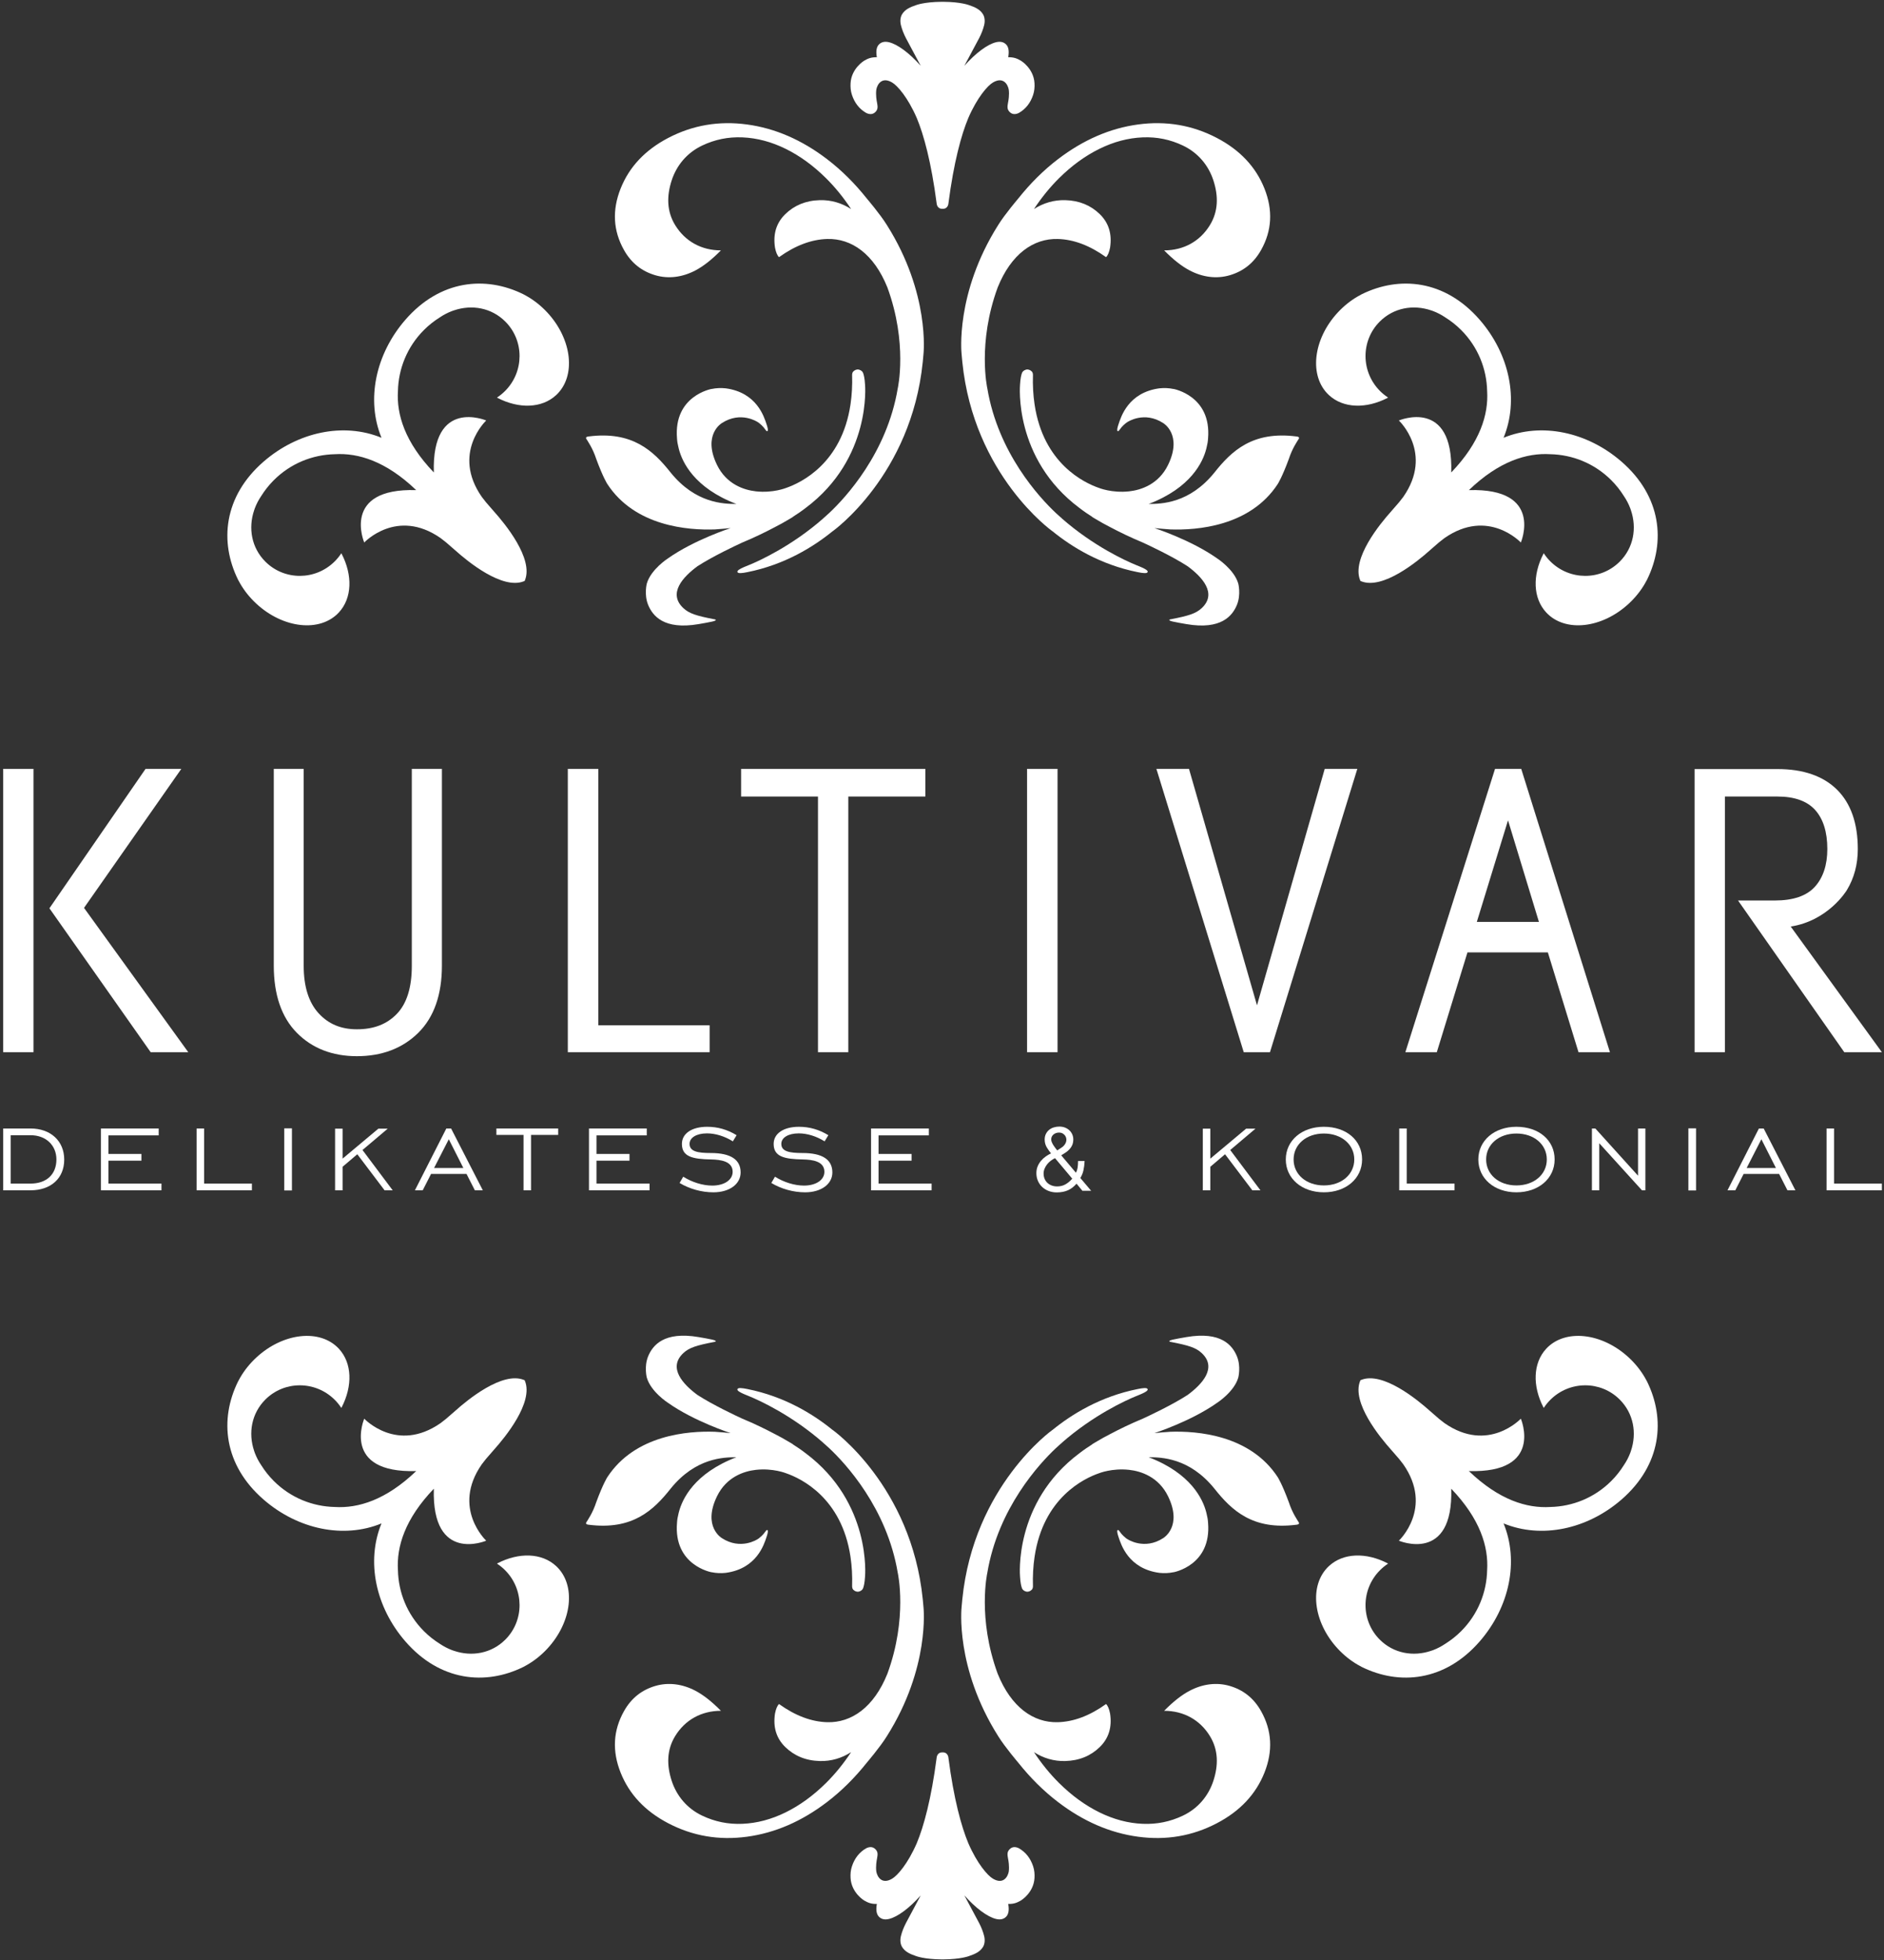 <?xml version="1.0" encoding="UTF-8"?>
<svg width="499px" height="519px" viewBox="0 0 499 519" version="1.1" xmlns="http://www.w3.org/2000/svg" xmlns:xlink="http://www.w3.org/1999/xlink">
    <rect x="0" y="0" width="499" height="519" fill="#333333" stroke="none"/>
    <!-- Generator: Sketch 51.1 (57501) - http://www.bohemiancoding.com/sketch -->
    <title>original logo with ornaments and no frame RGB black</title>
    <desc>Created with Sketch.</desc>
    <defs></defs>
    <g id="Page-1" stroke="none" stroke-width="1" fill="none" fill-rule="evenodd">
        <g id="original-logo-with-ornaments-and-no-frame-RGB-black" fill="#fff" fill-rule="nonzero">
            <polygon id="Shape" points="0.846 203.58 8.87 203.58 8.87 278.6 0.846 278.6"></polygon>
            <polygon id="Shape" points="48.024 203.58 38.55 203.58 13.089 240.492 39.909 278.599 49.866 278.599 22.254 240.385"></polygon>
            <path d="M109.073,255.757 C109.073,261.453 107.742,265.721 105.116,268.443 C102.464,271.194 99.002,272.531 94.53,272.531 C90.306,272.531 86.98,271.136 84.365,268.264 C81.76,265.406 80.439,261.198 80.439,255.757 L80.439,203.58 L72.514,203.58 L72.514,255.683 C72.514,263.378 74.569,269.36 78.621,273.463 C82.676,277.57 88.027,279.653 94.529,279.653 C101.158,279.653 106.625,277.573 110.779,273.471 C114.939,269.364 117.046,263.379 117.046,255.683 L117.046,203.58 L109.072,203.58 L109.072,255.757 L109.073,255.757 Z" id="Shape"></path>
            <polygon id="Shape" points="158.468 203.58 150.394 203.58 150.394 278.599 187.953 278.599 187.953 271.478 158.468 271.478"></polygon>
            <polygon id="Shape" points="196.294 210.902 216.653 210.902 216.653 278.599 224.68 278.599 224.68 210.902 245.088 210.902 245.088 203.58 196.294 203.58"></polygon>
            <polygon id="Shape" points="272.029 203.58 280.103 203.58 280.103 278.6 272.029 278.6"></polygon>
            <polygon id="Shape" points="333.356 264.69 332.935 266.203 314.92 203.58 306.287 203.58 329.42 278.599 336.367 278.599 359.502 203.58 350.868 203.58"></polygon>
            <path d="M418.086,278.599 L426.41,278.599 L402.915,203.579 L395.977,203.579 L372.227,278.599 L380.556,278.599 L388.674,252.173 L409.969,252.173 L418.086,278.599 Z M399.417,217.203 L407.604,244.1 L391.154,244.1 L399.417,217.203 Z" id="Shape"></path>
            <path d="M474.295,245.328 C484.158,243.784 488.953,236.025 489.162,235.68 C491.088,232.512 492.063,228.857 492.063,224.816 C492.063,217.99 490.208,212.697 486.551,209.079 C482.897,205.463 477.6,203.63 470.802,203.63 L448.836,203.63 L448.836,278.599 L456.86,278.599 L456.86,210.902 L470.802,210.902 C475.263,210.902 478.608,212.091 480.74,214.434 C482.896,216.808 483.989,220.293 483.989,224.792 C483.989,229.027 482.871,232.402 480.666,234.822 C478.486,237.217 474.93,238.43 470.1,238.43 L460.339,238.43 L488.477,278.598 L498.438,278.598 L474.295,245.328 Z" id="Shape"></path>
            <path d="M8.072,298.796 L0.846,298.796 L0.846,315.164 L8.072,315.164 C13.501,315.164 17.009,311.975 17.009,307.041 C17.009,302.109 13.418,298.796 8.072,298.796 Z M8.111,313.381 L2.833,313.381 L2.833,300.578 L8.111,300.578 C12.133,300.578 14.942,303.22 14.942,307 C14.942,310.937 12.324,313.381 8.111,313.381 Z" id="Shape"></path>
            <polygon id="Shape" points="28.713 307.319 37.455 307.319 37.455 305.536 28.713 305.536 28.713 300.62 42.031 300.62 42.031 298.796 26.724 298.796 26.724 315.164 42.767 315.164 42.767 313.381 28.713 313.381"></polygon>
            <polygon id="Shape" points="54.058 298.796 52.069 298.796 52.069 315.164 66.722 315.164 66.722 313.381 54.058 313.381"></polygon>
            <polygon id="Shape" points="75.293 298.756 77.321 298.756 77.321 315.205 75.293 315.205"></polygon>
            <polygon id="Shape" points="102.702 298.837 100.221 298.837 90.738 306.777 90.738 298.837 88.75 298.837 88.75 315.164 90.738 315.164 90.738 308.93 94.636 305.618 101.861 315.164 104.007 315.164 96.008 304.496"></polygon>
            <path d="M118.215,298.796 L109.893,315.164 L111.962,315.164 L114.167,310.833 L123.566,310.833 L125.771,315.164 L127.881,315.164 L119.478,298.796 L118.215,298.796 Z M114.97,309.255 L118.87,301.647 L122.723,309.255 L114.97,309.255 Z" id="Shape"></path>
            <polygon id="Shape" points="138.664 315.164 140.648 315.164 140.648 300.496 147.84 300.496 147.84 298.796 131.472 298.796 131.472 300.496 138.664 300.496"></polygon>
            <polygon id="Shape" points="157.986 307.319 166.73 307.319 166.73 305.536 157.986 305.536 157.986 300.62 171.306 300.62 171.306 298.796 156 298.796 156 315.164 172.04 315.164 172.04 313.381 157.986 313.381"></polygon>
            <path d="M188.285,305.292 C184.8,305.292 182.639,304.887 182.639,302.874 C182.639,301.208 184.497,300.089 187.264,300.089 C189.497,300.089 191.971,300.856 194.104,302.203 L195.099,300.573 C192.64,299.076 190.089,298.347 187.305,298.347 C183.24,298.347 180.611,300.124 180.611,302.875 C180.611,306.236 183.353,306.916 188.413,306.994 C190.835,307.049 194.053,307.449 194.053,310.27 C194.053,312.415 191.832,313.914 188.651,313.914 C186.148,313.914 183.3,313.037 180.962,311.559 L179.995,313.221 C182.608,314.798 185.848,315.698 188.939,315.698 C193.193,315.698 196.163,313.533 196.163,310.433 C196.162,307.021 193.51,305.292 188.285,305.292 Z" id="Shape"></path>
            <path d="M212.586,305.292 C209.101,305.292 206.941,304.887 206.941,302.874 C206.941,301.208 208.799,300.089 211.564,300.089 C213.797,300.089 216.271,300.856 218.404,302.203 L219.399,300.573 C216.942,299.076 214.389,298.347 211.606,298.347 C207.539,298.347 204.912,300.124 204.912,302.875 C204.912,306.236 207.653,306.916 212.714,306.994 C215.136,307.049 218.352,307.449 218.352,310.27 C218.352,312.415 216.131,313.914 212.951,313.914 C210.448,313.914 207.599,313.037 205.262,311.559 L204.295,313.221 C206.908,314.798 210.148,315.698 213.239,315.698 C217.491,315.698 220.462,313.533 220.462,310.433 C220.464,307.021 217.813,305.292 212.586,305.292 Z" id="Shape"></path>
            <polygon id="Shape" points="232.694 307.319 241.439 307.319 241.439 305.536 232.694 305.536 232.694 300.62 246.015 300.62 246.015 298.796 230.708 298.796 230.708 315.164 246.751 315.164 246.751 313.381 232.694 313.381"></polygon>
            <polygon id="Shape" points="332.534 298.837 330.054 298.837 320.57 306.777 320.57 298.837 318.581 298.837 318.581 315.164 320.57 315.164 320.57 308.93 324.469 305.618 331.692 315.164 333.84 315.164 325.84 304.496"></polygon>
            <path d="M360.766,307 C360.766,301.904 356.601,298.345 350.64,298.345 C344.798,298.345 340.559,301.985 340.559,307 C340.559,312.039 344.798,315.695 350.64,315.695 C356.507,315.696 360.766,312.039 360.766,307 Z M350.64,313.872 C345.996,313.872 342.625,310.982 342.625,307 C342.625,303.018 345.995,300.128 350.64,300.128 C355.308,300.128 358.697,303.018 358.697,307 C358.697,310.982 355.308,313.872 350.64,313.872 Z" id="Shape"></path>
            <polygon id="Shape" points="372.587 298.796 370.601 298.796 370.601 315.164 385.254 315.164 385.254 313.381 372.587 313.381"></polygon>
            <path d="M401.636,298.346 C395.794,298.346 391.553,301.986 391.553,307.001 C391.553,312.04 395.794,315.696 401.636,315.696 C407.503,315.696 411.761,312.039 411.761,307.001 C411.76,301.904 407.597,298.346 401.636,298.346 Z M401.636,313.872 C396.992,313.872 393.62,310.982 393.62,307 C393.62,303.018 396.992,300.128 401.636,300.128 C406.304,300.128 409.691,303.018 409.691,307 C409.691,310.982 406.303,313.872 401.636,313.872 Z" id="Shape"></path>
            <polygon id="Shape" points="421.639 298.796 421.639 315.164 423.584 315.164 423.584 302.702 434.893 315.164 435.8 315.164 435.8 298.796 433.854 298.796 433.854 311.3 422.544 298.796"></polygon>
            <polygon id="Shape" points="447.188 298.756 449.218 298.756 449.218 315.205 447.188 315.205"></polygon>
            <path d="M465.867,298.796 L457.547,315.164 L459.616,315.164 L461.821,310.833 L471.221,310.833 L473.426,315.164 L475.535,315.164 L467.134,298.796 L465.867,298.796 Z M462.624,309.255 L466.524,301.647 L470.377,309.255 L462.624,309.255 Z" id="Shape"></path>
            <polygon id="Shape" points="485.77 298.796 483.785 298.796 483.785 315.164 498.438 315.164 498.438 313.381 485.77 313.381"></polygon>
            <path d="M435.642,154.568 L436.235,153.494 C441.166,143.525 440.095,131.453 429.476,122.23 C420.351,114.305 408.235,111.801 398.239,115.912 C402.349,105.916 399.846,93.799 391.921,84.675 C382.698,74.055 370.626,72.985 360.657,77.916 L359.583,78.509 C357.73,79.586 355.95,80.995 354.349,82.716 C347.711,89.85 346.648,99.65 351.973,104.605 C355.801,108.166 361.887,108.255 367.472,105.374 L367.656,105.271 L367.499,105.162 C366.8,104.693 366.137,104.15 365.519,103.532 C360.422,98.435 360.388,90.204 365.443,85.148 C369.108,81.483 374.305,80.564 379.077,82.189 L379.6,82.37 C380.698,82.79 381.769,83.343 382.789,84.033 L382.796,84.039 C384.287,84.97 385.699,86.077 386.995,87.373 C391.473,91.851 393.765,97.682 393.887,103.549 C394.267,109.735 392.055,117.086 384.379,125.098 C384.974,105.169 370.506,111.337 370.506,111.337 C370.506,111.337 379.742,119.986 371.678,131.564 C371.422,131.906 370.971,132.498 370.556,132.998 L368.439,135.435 C365.522,138.683 357.93,147.914 360.249,153.636 C360.274,153.698 360.3,153.76 360.328,153.822 C360.389,153.85 360.452,153.876 360.514,153.901 C366.236,156.22 375.467,148.628 378.715,145.711 L381.152,143.594 C381.652,143.179 382.244,142.728 382.586,142.472 C394.165,134.408 402.813,143.644 402.813,143.644 C402.813,143.644 408.981,129.176 389.052,129.771 C397.063,122.095 404.415,119.883 410.601,120.263 C416.469,120.385 422.3,122.677 426.777,127.155 C428.073,128.451 429.18,129.863 430.111,131.354 L430.117,131.361 C430.808,132.381 431.361,133.452 431.78,134.55 L431.961,135.073 C433.586,139.845 432.667,145.042 429.002,148.707 C423.946,153.763 415.716,153.729 410.618,148.631 C410,148.013 409.457,147.349 408.988,146.651 L408.879,146.494 L408.776,146.678 C405.895,152.263 405.984,158.35 409.545,162.177 C414.5,167.502 424.3,166.438 431.434,159.801 C433.156,158.201 434.564,156.422 435.642,154.568 Z" id="Shape"></path>
            <path d="M63.643,154.568 L63.05,153.494 C58.119,143.525 59.19,131.453 69.809,122.23 C78.934,114.305 91.05,111.801 101.046,115.912 C96.936,105.916 99.439,93.799 107.364,84.675 C116.587,74.055 128.659,72.985 138.628,77.916 L139.702,78.509 C141.555,79.586 143.334,80.995 144.936,82.716 C151.574,89.85 152.637,99.65 147.312,104.605 C143.484,108.166 137.398,108.255 131.813,105.374 L131.629,105.271 L131.786,105.162 C132.485,104.693 133.148,104.15 133.766,103.532 C138.863,98.435 138.897,90.204 133.842,85.148 C130.177,81.483 124.98,80.564 120.208,82.189 L119.685,82.37 C118.587,82.79 117.516,83.343 116.496,84.033 L116.489,84.039 C114.998,84.97 113.586,86.077 112.29,87.373 C107.812,91.851 105.52,97.682 105.398,103.549 C105.018,109.735 107.23,117.086 114.906,125.098 C114.311,105.169 128.779,111.337 128.779,111.337 C128.779,111.337 119.543,119.986 127.607,131.564 C127.863,131.906 128.314,132.498 128.729,132.998 L130.846,135.435 C133.763,138.683 141.355,147.914 139.036,153.636 C139.011,153.698 138.985,153.76 138.957,153.822 C138.895,153.85 138.833,153.876 138.771,153.901 C133.049,156.22 123.818,148.628 120.57,145.711 L118.133,143.594 C117.633,143.179 117.041,142.728 116.699,142.472 C105.12,134.408 96.472,143.644 96.472,143.644 C96.472,143.644 90.304,129.176 110.233,129.771 C102.222,122.095 94.87,119.883 88.684,120.263 C82.816,120.385 76.985,122.677 72.508,127.155 C71.212,128.451 70.105,129.863 69.174,131.354 L69.168,131.361 C68.477,132.381 67.924,133.452 67.505,134.55 L67.324,135.073 C65.699,139.845 66.618,145.042 70.283,148.707 C75.339,153.763 83.569,153.729 88.667,148.631 C89.285,148.013 89.828,147.349 90.297,146.651 L90.406,146.494 L90.509,146.678 C93.39,152.263 93.301,158.35 89.74,162.177 C84.785,167.502 74.985,166.438 67.851,159.801 C66.129,158.201 64.72,156.422 63.643,154.568 Z" id="Shape"></path>
            <path d="M303.709,151.688 C304.957,151.07 301.62,149.927 300.908,149.609 C298.265,148.539 289.577,144.598 281.167,137.203 L281.243,137.24 C281.243,137.24 280.648,136.76 279.665,135.838 C279.651,135.825 279.636,135.811 279.622,135.798 C275.432,131.857 264.365,120.034 261.494,102.777 C261.494,102.777 258.829,90.875 264.248,76.107 C267.819,67.234 273.734,63.108 280.153,63.276 C284.355,63.386 288.62,64.986 292.951,68.088 C293.409,67.67 293.766,66.83 294.019,65.557 C294.567,61.943 293.653,58.99 291.281,56.691 C288.918,54.389 285.896,53.094 282.14,52.996 C279.113,52.917 276.326,53.768 273.858,55.349 C275.871,52.304 278.083,49.577 280.503,47.181 C283.872,43.845 287.443,41.251 291.213,39.398 C294.982,37.546 298.783,36.538 302.616,36.374 C306.452,36.209 309.951,36.947 313.283,38.525 C317.318,40.436 320.096,43.782 321.398,47.816 C322.7,51.85 322.733,55.903 320.447,59.625 C317.84,63.869 313.535,66.291 308.339,66.296 C310.75,68.743 313.013,70.518 315.124,71.62 C318.596,73.433 322.278,73.884 325.707,72.88 C329.272,71.836 332.061,69.68 334.015,66.199 C336.89,61.077 337.185,55.649 334.902,49.915 C332.617,44.18 328.412,39.713 322.283,36.514 C315.814,33.137 308.864,31.95 301.434,32.956 C294.003,33.959 286.936,37.019 280.232,42.137 C276.386,45.074 272.884,48.56 269.704,52.557 C269.704,52.557 266.195,56.664 264.406,59.544 C252.901,77.732 254.685,93.704 254.685,93.704 C254.737,94.401 254.804,95.104 254.878,95.81 C257.912,125.88 278.746,140.661 278.746,140.661 L278.734,140.637 C283.828,144.788 291.45,149.52 301.333,151.489 C301.333,151.49 303.11,151.891 303.709,151.688 Z" id="Shape"></path>
            <path d="M343.363,115.564 C331.806,114.08 326.21,119.36 321.631,125.153 C315.032,133.286 307.648,133.428 304.243,133.438 C315.416,129.169 318.581,122.355 319.473,118.917 C319.498,118.835 319.512,118.751 319.535,118.669 C319.554,118.589 319.571,118.514 319.588,118.439 C319.792,117.669 319.925,116.885 319.968,116.095 C320.911,104.763 310.81,102.979 310.81,102.979 L310.821,102.995 C309.606,102.738 308.346,102.688 307.088,102.82 C298.817,103.917 296.902,110.413 296.278,112.258 C295.995,113.075 295.758,113.97 296.013,114.136 C296.013,114.136 296.24,114.256 296.43,113.935 L297.047,113.128 C297.351,112.781 297.763,112.364 298.267,111.976 C298.384,111.895 298.503,111.815 298.63,111.737 C298.63,111.737 303.073,108.745 308.108,112.033 C308.108,112.033 313.273,115.062 309.386,123.078 C306.883,128.241 302.217,129.744 299.091,130.094 C294.523,130.604 291.049,129.183 291.049,129.183 C287.095,127.815 276.351,122.696 274.024,107.107 C274.024,107.062 274.018,107.019 274.018,106.973 L274.005,106.973 C273.664,104.633 273.501,102.072 273.591,99.24 C273.591,99.24 273.606,98.686 273.281,98.361 C272.962,98.042 272.487,97.755 271.867,97.848 C271.867,97.848 270.958,98.016 270.678,98.766 C270.487,99.279 270.26,100.193 270.169,101.839 C270.169,101.839 268.353,121.377 285.899,134.495 C287.059,135.392 288.24,136.189 289.419,136.935 L289.158,136.811 C289.158,136.811 289.511,137.028 290.127,137.39 C291.468,138.208 292.792,138.93 294.078,139.586 C296.431,140.831 299.449,142.316 302.729,143.67 C304.101,144.3 310.381,147.226 314.55,149.924 C318.352,152.726 322.48,157.114 318.282,161.022 C316.719,162.477 314.758,163.058 310.184,163.95 C310.184,163.95 309.355,164.037 309.868,164.333 C310.17,164.474 310.86,164.659 312.248,164.897 L314.264,165.253 C323.445,166.824 326.427,163.058 327.628,160.13 C328.729,157.392 327.968,154.51 327.968,154.51 C326.877,150.752 322.402,147.872 322.402,147.872 C315.426,142.934 305.769,139.827 305.769,139.827 C307.201,139.965 308.6,140.085 309.972,140.179 C317.004,140.426 331.115,139.383 338.438,128.135 C338.438,128.135 339.548,126.438 341.362,121.525 C342.284,118.681 343.621,116.811 344.012,116.159 C344.314,115.608 343.363,115.564 343.363,115.564 Z" id="Shape"></path>
            <path d="M195.575,151.688 C194.327,151.07 197.664,149.927 198.376,149.609 C201.019,148.539 209.707,144.598 218.117,137.203 L218.041,137.24 C218.041,137.24 218.636,136.76 219.619,135.838 C219.633,135.825 219.648,135.811 219.662,135.798 C223.852,131.857 234.919,120.034 237.79,102.777 C237.79,102.777 240.455,90.875 235.036,76.107 C231.465,67.234 225.55,63.108 219.131,63.276 C214.929,63.386 210.664,64.986 206.333,68.088 C205.875,67.67 205.518,66.83 205.265,65.557 C204.717,61.943 205.631,58.99 208.003,56.691 C210.366,54.389 213.388,53.094 217.144,52.996 C220.171,52.917 222.958,53.768 225.426,55.349 C223.413,52.304 221.201,49.577 218.781,47.181 C215.412,43.845 211.841,41.251 208.071,39.398 C204.302,37.546 200.501,36.538 196.668,36.374 C192.832,36.209 189.334,36.947 186.001,38.525 C181.966,40.436 179.188,43.782 177.886,47.816 C176.584,51.85 176.551,55.903 178.837,59.625 C181.444,63.869 185.749,66.291 190.945,66.296 C188.534,68.743 186.271,70.518 184.16,71.62 C180.688,73.433 177.006,73.884 173.577,72.88 C170.012,71.836 167.223,69.68 165.269,66.199 C162.394,61.077 162.099,55.649 164.382,49.915 C166.667,44.18 170.872,39.713 177.001,36.514 C183.47,33.137 190.42,31.95 197.85,32.956 C205.281,33.959 212.348,37.019 219.052,42.137 C222.898,45.074 226.4,48.56 229.58,52.557 C229.58,52.557 233.089,56.664 234.878,59.544 C246.383,77.732 244.599,93.704 244.599,93.704 C244.547,94.401 244.48,95.104 244.406,95.81 C241.372,125.88 220.538,140.661 220.538,140.661 L220.55,140.637 C215.456,144.788 207.834,149.52 197.951,151.489 C197.952,151.49 196.174,151.891 195.575,151.688 Z" id="Shape"></path>
            <path d="M155.921,115.564 C167.478,114.08 173.074,119.36 177.653,125.153 C184.252,133.286 191.636,133.428 195.041,133.438 C183.868,129.169 180.703,122.355 179.811,118.917 C179.786,118.835 179.773,118.751 179.749,118.669 C179.73,118.589 179.713,118.514 179.696,118.439 C179.492,117.669 179.359,116.885 179.316,116.095 C178.373,104.763 188.474,102.979 188.474,102.979 L188.463,102.995 C189.678,102.738 190.938,102.688 192.196,102.82 C200.467,103.917 202.382,110.413 203.006,112.258 C203.289,113.075 203.526,113.97 203.271,114.136 C203.271,114.136 203.044,114.256 202.854,113.935 L202.237,113.128 C201.933,112.781 201.521,112.364 201.017,111.976 C200.9,111.895 200.781,111.815 200.654,111.737 C200.654,111.737 196.211,108.745 191.176,112.033 C191.176,112.033 186.011,115.062 189.898,123.078 C192.401,128.241 197.067,129.744 200.193,130.094 C204.761,130.604 208.235,129.183 208.235,129.183 C212.189,127.815 222.933,122.696 225.26,107.107 C225.26,107.062 225.266,107.019 225.266,106.973 L225.279,106.973 C225.62,104.633 225.783,102.072 225.693,99.24 C225.693,99.24 225.678,98.686 226.003,98.361 C226.322,98.042 226.797,97.755 227.417,97.848 C227.417,97.848 228.326,98.016 228.606,98.766 C228.797,99.279 229.024,100.193 229.115,101.839 C229.115,101.839 230.931,121.377 213.385,134.495 C212.225,135.392 211.044,136.189 209.865,136.935 L210.126,136.811 C210.126,136.811 209.773,137.028 209.157,137.39 C207.816,138.208 206.492,138.93 205.206,139.586 C202.853,140.831 199.835,142.316 196.555,143.67 C195.183,144.3 188.903,147.226 184.734,149.924 C180.932,152.726 176.804,157.114 181.002,161.022 C182.565,162.477 184.526,163.058 189.1,163.95 C189.1,163.95 189.929,164.037 189.416,164.333 C189.114,164.474 188.424,164.659 187.036,164.897 L185.02,165.253 C175.839,166.824 172.857,163.058 171.656,160.13 C170.555,157.392 171.316,154.51 171.316,154.51 C172.407,150.752 176.882,147.872 176.882,147.872 C183.858,142.934 193.515,139.827 193.515,139.827 C192.083,139.965 190.684,140.085 189.312,140.179 C182.28,140.426 168.169,139.383 160.846,128.135 C160.846,128.135 159.736,126.438 157.922,121.525 C157,118.681 155.663,116.811 155.272,116.159 C154.97,115.608 155.921,115.564 155.921,115.564 Z" id="Shape"></path>
            <path d="M274.002,22.05 C273.786,18.094 270.422,16.087 270.422,16.087 C269.397,15.477 268.482,15.117 267.039,15.161 C267.327,13.555 267.134,12.422 266.473,11.761 C265.814,11.102 264.914,10.909 263.782,11.193 C262.646,11.477 261.35,12.163 259.884,13.247 C258.42,14.334 256.935,15.726 255.42,17.427 L259.318,10.131 C259.932,8.949 260.381,7.793 260.663,6.659 C260.945,5.526 260.782,4.477 260.363,3.784 C259.56,2.454 258.174,1.872 256.626,1.347 C256.626,1.347 254.517,0.515 249.917,0.477 C249.839,0.476 249.76,0.475 249.683,0.475 C249.669,0.475 249.655,0.475 249.642,0.475 C249.628,0.475 249.614,0.475 249.601,0.475 C249.524,0.475 249.445,0.477 249.367,0.477 C244.767,0.515 242.658,1.347 242.658,1.347 C241.11,1.873 239.724,2.454 238.921,3.784 C238.502,4.478 238.339,5.526 238.621,6.659 C238.903,7.793 239.352,8.949 239.966,10.131 L243.864,17.427 C242.35,15.726 240.864,14.334 239.4,13.247 C237.934,12.163 236.638,11.476 235.502,11.193 C234.37,10.909 233.471,11.101 232.811,11.761 C232.15,12.422 231.957,13.555 232.245,15.161 C230.801,15.117 229.887,15.477 228.862,16.087 C228.862,16.087 225.499,18.094 225.282,22.05 C225.227,23.058 225.3,24.087 225.655,25.149 C226.365,27.274 227.614,28.858 229.411,29.896 C230.165,30.273 231.096,30.421 231.854,29.663 C232.57,28.947 232.491,28.278 232.292,27.177 C232.178,26.632 231.916,25.14 232.104,23.714 C232.38,22.237 233.636,20.276 236.276,21.835 C237.701,22.653 240.464,25.825 242.809,31.223 C244.683,35.703 246.669,43.016 248.073,53.805 C248.073,53.805 248.123,55.316 249.591,55.284 L249.591,55.286 C249.595,55.286 249.599,55.285 249.603,55.285 C249.612,55.285 249.618,55.288 249.627,55.287 C249.627,55.287 249.637,55.286 249.642,55.285 C249.647,55.286 249.657,55.287 249.657,55.287 C249.666,55.287 249.672,55.285 249.681,55.285 C249.685,55.285 249.689,55.286 249.693,55.286 L249.693,55.284 C251.161,55.316 251.211,53.805 251.211,53.805 C252.614,43.017 254.6,35.704 256.475,31.223 C258.819,25.825 261.583,22.653 263.008,21.835 C265.648,20.276 266.903,22.237 267.18,23.714 C267.368,25.14 267.106,26.633 266.992,27.177 C266.793,28.277 266.714,28.947 267.43,29.663 C268.188,30.421 269.119,30.273 269.873,29.896 C271.67,28.858 272.92,27.274 273.629,25.149 C273.984,24.087 274.057,23.058 274.002,22.05 Z" id="Shape"></path>
            <path d="M435.642,364.707 L436.235,365.781 C441.166,375.75 440.095,387.822 429.476,397.045 C420.351,404.97 408.235,407.474 398.239,403.363 C402.349,413.359 399.846,425.476 391.921,434.6 C382.698,445.22 370.626,446.29 360.657,441.359 L359.583,440.766 C357.73,439.689 355.95,438.28 354.349,436.559 C347.711,429.425 346.648,419.625 351.973,414.67 C355.801,411.109 361.887,411.02 367.472,413.901 L367.656,414.004 L367.499,414.113 C366.8,414.582 366.137,415.125 365.519,415.743 C360.422,420.84 360.388,429.071 365.443,434.127 C369.108,437.792 374.305,438.711 379.077,437.086 L379.6,436.905 C380.698,436.485 381.769,435.932 382.789,435.242 L382.796,435.236 C384.287,434.305 385.699,433.198 386.995,431.902 C391.473,427.424 393.765,421.593 393.887,415.726 C394.267,409.54 392.055,402.189 384.379,394.177 C384.974,414.106 370.506,407.938 370.506,407.938 C370.506,407.938 379.742,399.289 371.678,387.711 C371.422,387.369 370.971,386.777 370.556,386.277 L368.439,383.84 C365.522,380.592 357.93,371.361 360.249,365.639 C360.274,365.577 360.3,365.514 360.328,365.453 C360.389,365.425 360.452,365.399 360.514,365.374 C366.236,363.055 375.467,370.647 378.715,373.564 L381.152,375.681 C381.652,376.096 382.244,376.547 382.586,376.803 C394.165,384.867 402.813,375.631 402.813,375.631 C402.813,375.631 408.981,390.099 389.052,389.504 C397.063,397.18 404.415,399.392 410.601,399.012 C416.469,398.89 422.3,396.598 426.777,392.12 C428.073,390.824 429.18,389.412 430.111,387.921 L430.117,387.914 C430.808,386.894 431.361,385.823 431.78,384.725 L431.961,384.202 C433.586,379.43 432.667,374.233 429.002,370.568 C423.946,365.512 415.716,365.546 410.618,370.644 C410,371.262 409.457,371.925 408.988,372.624 L408.879,372.781 L408.776,372.597 C405.895,367.012 405.984,360.925 409.545,357.098 C414.5,351.773 424.3,352.837 431.434,359.474 C433.156,361.075 434.564,362.854 435.642,364.707 Z" id="Shape"></path>
            <path d="M63.643,364.707 L63.05,365.781 C58.119,375.75 59.19,387.822 69.809,397.045 C78.934,404.97 91.05,407.474 101.046,403.363 C96.936,413.359 99.439,425.476 107.364,434.6 C116.587,445.22 128.659,446.29 138.628,441.359 L139.702,440.766 C141.555,439.689 143.334,438.28 144.936,436.559 C151.574,429.425 152.637,419.625 147.312,414.67 C143.484,411.109 137.398,411.02 131.813,413.901 L131.629,414.004 L131.786,414.113 C132.485,414.582 133.148,415.125 133.766,415.743 C138.863,420.84 138.897,429.071 133.842,434.127 C130.177,437.792 124.98,438.711 120.208,437.086 L119.685,436.905 C118.587,436.485 117.516,435.932 116.496,435.242 L116.489,435.236 C114.998,434.305 113.586,433.198 112.29,431.902 C107.812,427.424 105.52,421.593 105.398,415.726 C105.018,409.54 107.23,402.189 114.906,394.177 C114.311,414.106 128.779,407.938 128.779,407.938 C128.779,407.938 119.543,399.289 127.607,387.711 C127.863,387.369 128.314,386.777 128.729,386.277 L130.846,383.84 C133.763,380.592 141.355,371.361 139.036,365.639 C139.011,365.577 138.985,365.514 138.957,365.453 C138.895,365.425 138.833,365.399 138.771,365.374 C133.049,363.055 123.818,370.647 120.57,373.564 L118.133,375.681 C117.633,376.096 117.041,376.547 116.699,376.803 C105.12,384.867 96.472,375.631 96.472,375.631 C96.472,375.631 90.304,390.099 110.233,389.504 C102.222,397.18 94.87,399.392 88.684,399.012 C82.816,398.89 76.985,396.598 72.508,392.12 C71.212,390.824 70.105,389.412 69.174,387.921 L69.168,387.914 C68.477,386.894 67.924,385.823 67.505,384.725 L67.324,384.202 C65.699,379.43 66.618,374.233 70.283,370.568 C75.339,365.512 83.569,365.546 88.667,370.644 C89.285,371.262 89.828,371.925 90.297,372.624 L90.406,372.781 L90.509,372.597 C93.39,367.012 93.301,360.925 89.74,357.098 C84.785,351.773 74.985,352.837 67.851,359.474 C66.129,361.075 64.72,362.854 63.643,364.707 Z" id="Shape"></path>
            <path d="M303.709,367.587 C304.957,368.205 301.62,369.348 300.908,369.666 C298.265,370.736 289.577,374.677 281.167,382.072 L281.243,382.035 C281.243,382.035 280.648,382.515 279.665,383.437 C279.651,383.45 279.636,383.464 279.622,383.477 C275.432,387.418 264.365,399.241 261.494,416.498 C261.494,416.498 258.829,428.4 264.248,443.168 C267.819,452.041 273.734,456.167 280.153,455.999 C284.355,455.889 288.62,454.289 292.951,451.187 C293.409,451.605 293.766,452.445 294.019,453.718 C294.567,457.332 293.653,460.285 291.281,462.584 C288.918,464.886 285.896,466.18 282.14,466.279 C279.113,466.358 276.326,465.507 273.858,463.926 C275.871,466.971 278.083,469.698 280.503,472.094 C283.872,475.43 287.443,478.024 291.213,479.877 C294.982,481.729 298.783,482.737 302.616,482.901 C306.452,483.066 309.951,482.328 313.283,480.75 C317.318,478.839 320.096,475.493 321.398,471.459 C322.7,467.426 322.733,463.372 320.447,459.65 C317.84,455.406 313.535,452.984 308.339,452.979 C310.75,450.532 313.013,448.757 315.124,447.655 C318.596,445.842 322.278,445.391 325.707,446.395 C329.272,447.439 332.061,449.595 334.015,453.076 C336.89,458.198 337.185,463.626 334.902,469.36 C332.617,475.095 328.412,479.562 322.283,482.761 C315.814,486.138 308.864,487.325 301.434,486.319 C294.003,485.316 286.936,482.256 280.232,477.138 C276.386,474.201 272.884,470.715 269.704,466.718 C269.704,466.718 266.195,462.611 264.406,459.731 C252.901,441.543 254.685,425.571 254.685,425.571 C254.737,424.874 254.804,424.171 254.878,423.465 C257.912,393.395 278.746,378.614 278.746,378.614 L278.734,378.638 C283.828,374.487 291.45,369.755 301.333,367.786 C301.333,367.785 303.11,367.385 303.709,367.587 Z" id="Shape"></path>
            <path d="M343.363,403.712 C331.806,405.196 326.21,399.916 321.631,394.123 C315.032,385.99 307.648,385.848 304.243,385.838 C315.416,390.107 318.581,396.921 319.473,400.359 C319.498,400.441 319.512,400.525 319.535,400.607 C319.554,400.687 319.571,400.762 319.588,400.837 C319.792,401.607 319.925,402.391 319.968,403.181 C320.911,414.513 310.81,416.297 310.81,416.297 L310.821,416.281 C309.606,416.538 308.346,416.588 307.088,416.456 C298.817,415.359 296.902,408.863 296.278,407.018 C295.995,406.201 295.758,405.306 296.013,405.14 C296.013,405.14 296.24,405.02 296.43,405.341 L297.047,406.148 C297.351,406.495 297.763,406.912 298.267,407.3 C298.384,407.381 298.503,407.461 298.63,407.539 C298.63,407.539 303.073,410.531 308.108,407.243 C308.108,407.243 313.273,404.214 309.386,396.198 C306.883,391.035 302.217,389.532 299.091,389.182 C294.523,388.672 291.049,390.093 291.049,390.093 C287.095,391.461 276.351,396.58 274.024,412.169 C274.024,412.214 274.018,412.257 274.018,412.303 L274.005,412.303 C273.664,414.643 273.501,417.204 273.591,420.036 C273.591,420.036 273.606,420.59 273.281,420.915 C272.962,421.234 272.487,421.521 271.867,421.428 C271.867,421.428 270.958,421.26 270.678,420.51 C270.487,419.997 270.26,419.083 270.169,417.437 C270.169,417.437 268.353,397.899 285.899,384.781 C287.059,383.884 288.24,383.087 289.419,382.341 L289.158,382.465 C289.158,382.465 289.511,382.248 290.127,381.886 C291.468,381.068 292.792,380.346 294.078,379.69 C296.431,378.445 299.449,376.96 302.729,375.606 C304.101,374.976 310.381,372.05 314.55,369.352 C318.352,366.55 322.48,362.162 318.282,358.254 C316.719,356.799 314.758,356.218 310.184,355.326 C310.184,355.326 309.355,355.239 309.868,354.943 C310.17,354.802 310.86,354.617 312.248,354.379 L314.264,354.023 C323.445,352.452 326.427,356.218 327.628,359.146 C328.729,361.884 327.968,364.766 327.968,364.766 C326.877,368.524 322.402,371.404 322.402,371.404 C315.426,376.342 305.769,379.449 305.769,379.449 C307.201,379.311 308.6,379.191 309.972,379.097 C317.004,378.85 331.115,379.893 338.438,391.141 C338.438,391.141 339.548,392.838 341.362,397.751 C342.284,400.595 343.621,402.465 344.012,403.117 C344.314,403.668 343.363,403.712 343.363,403.712 Z" id="Shape"></path>
            <path d="M195.575,367.587 C194.327,368.205 197.664,369.348 198.376,369.666 C201.019,370.736 209.707,374.677 218.117,382.072 L218.041,382.035 C218.041,382.035 218.636,382.515 219.619,383.437 C219.633,383.45 219.648,383.464 219.662,383.477 C223.852,387.418 234.919,399.241 237.79,416.498 C237.79,416.498 240.455,428.4 235.036,443.168 C231.465,452.041 225.55,456.167 219.131,455.999 C214.929,455.889 210.664,454.289 206.333,451.187 C205.875,451.605 205.518,452.445 205.265,453.718 C204.717,457.332 205.631,460.285 208.003,462.584 C210.366,464.886 213.388,466.18 217.144,466.279 C220.171,466.358 222.958,465.507 225.426,463.926 C223.413,466.971 221.201,469.698 218.781,472.094 C215.412,475.43 211.841,478.024 208.071,479.877 C204.302,481.729 200.501,482.737 196.668,482.901 C192.832,483.066 189.334,482.328 186.001,480.75 C181.966,478.839 179.188,475.493 177.886,471.459 C176.584,467.426 176.551,463.372 178.837,459.65 C181.444,455.406 185.749,452.984 190.945,452.979 C188.534,450.532 186.271,448.757 184.16,447.655 C180.688,445.842 177.006,445.391 173.577,446.395 C170.012,447.439 167.223,449.595 165.269,453.076 C162.394,458.198 162.099,463.626 164.382,469.36 C166.667,475.095 170.872,479.562 177.001,482.761 C183.47,486.138 190.42,487.325 197.85,486.319 C205.281,485.316 212.348,482.256 219.052,477.138 C222.898,474.201 226.4,470.715 229.58,466.718 C229.58,466.718 233.089,462.611 234.878,459.731 C246.383,441.543 244.599,425.571 244.599,425.571 C244.547,424.874 244.48,424.171 244.406,423.465 C241.372,393.395 220.538,378.614 220.538,378.614 L220.55,378.638 C215.456,374.487 207.834,369.755 197.951,367.786 C197.952,367.785 196.174,367.385 195.575,367.587 Z" id="Shape"></path>
            <path d="M155.921,403.712 C167.478,405.196 173.074,399.916 177.653,394.123 C184.252,385.99 191.636,385.848 195.041,385.838 C183.868,390.107 180.703,396.921 179.811,400.359 C179.786,400.441 179.773,400.525 179.749,400.607 C179.73,400.687 179.713,400.762 179.696,400.837 C179.492,401.607 179.359,402.391 179.316,403.181 C178.373,414.513 188.474,416.297 188.474,416.297 L188.463,416.281 C189.678,416.538 190.938,416.588 192.196,416.456 C200.467,415.359 202.382,408.863 203.006,407.018 C203.289,406.201 203.526,405.306 203.271,405.14 C203.271,405.14 203.044,405.02 202.854,405.341 L202.237,406.148 C201.933,406.495 201.521,406.912 201.017,407.3 C200.9,407.381 200.781,407.461 200.654,407.539 C200.654,407.539 196.211,410.531 191.176,407.243 C191.176,407.243 186.011,404.214 189.898,396.198 C192.401,391.035 197.067,389.532 200.193,389.182 C204.761,388.672 208.235,390.093 208.235,390.093 C212.189,391.461 222.933,396.58 225.26,412.169 C225.26,412.214 225.266,412.257 225.266,412.303 L225.279,412.303 C225.62,414.643 225.783,417.204 225.693,420.036 C225.693,420.036 225.678,420.59 226.003,420.915 C226.322,421.234 226.797,421.521 227.417,421.428 C227.417,421.428 228.326,421.26 228.606,420.51 C228.797,419.997 229.024,419.083 229.115,417.437 C229.115,417.437 230.931,397.899 213.385,384.781 C212.225,383.884 211.044,383.087 209.865,382.341 L210.126,382.465 C210.126,382.465 209.773,382.248 209.157,381.886 C207.816,381.068 206.492,380.346 205.206,379.69 C202.853,378.445 199.835,376.96 196.555,375.606 C195.183,374.976 188.903,372.05 184.734,369.352 C180.932,366.55 176.804,362.162 181.002,358.254 C182.565,356.799 184.526,356.218 189.1,355.326 C189.1,355.326 189.929,355.239 189.416,354.943 C189.114,354.802 188.424,354.617 187.036,354.379 L185.02,354.023 C175.839,352.452 172.857,356.218 171.656,359.146 C170.555,361.884 171.316,364.766 171.316,364.766 C172.407,368.524 176.882,371.404 176.882,371.404 C183.858,376.342 193.515,379.449 193.515,379.449 C192.083,379.311 190.684,379.191 189.312,379.097 C182.28,378.85 168.169,379.893 160.846,391.141 C160.846,391.141 159.736,392.838 157.922,397.751 C157,400.595 155.663,402.465 155.272,403.117 C154.97,403.668 155.921,403.712 155.921,403.712 Z" id="Shape"></path>
            <path d="M274.002,497.226 C273.786,501.182 270.422,503.189 270.422,503.189 C269.397,503.799 268.482,504.159 267.039,504.115 C267.327,505.721 267.134,506.854 266.473,507.515 C265.814,508.174 264.914,508.367 263.782,508.083 C262.646,507.799 261.35,507.113 259.884,506.029 C258.42,504.942 256.935,503.55 255.42,501.849 L259.318,509.145 C259.932,510.327 260.381,511.483 260.663,512.617 C260.945,513.75 260.782,514.799 260.363,515.492 C259.56,516.822 258.174,517.404 256.626,517.93 C256.626,517.93 254.517,518.762 249.917,518.8 C249.839,518.801 249.76,518.802 249.683,518.802 C249.669,518.802 249.655,518.802 249.642,518.802 C249.628,518.802 249.614,518.802 249.601,518.802 C249.524,518.802 249.445,518.8 249.367,518.8 C244.767,518.762 242.658,517.93 242.658,517.93 C241.11,517.404 239.724,516.823 238.921,515.492 C238.502,514.798 238.339,513.75 238.621,512.617 C238.903,511.483 239.352,510.327 239.966,509.145 L243.864,501.849 C242.35,503.55 240.864,504.942 239.4,506.029 C237.934,507.113 236.638,507.8 235.502,508.083 C234.37,508.367 233.471,508.175 232.811,507.515 C232.15,506.854 231.957,505.721 232.245,504.115 C230.801,504.159 229.887,503.799 228.862,503.189 C228.862,503.189 225.499,501.182 225.282,497.226 C225.227,496.218 225.3,495.189 225.655,494.127 C226.365,492.002 227.614,490.418 229.411,489.38 C230.165,489.003 231.096,488.855 231.854,489.613 C232.57,490.329 232.491,490.998 232.292,492.099 C232.178,492.644 231.916,494.136 232.104,495.562 C232.38,497.039 233.636,499 236.276,497.441 C237.701,496.623 240.464,493.451 242.809,488.053 C244.683,483.573 246.669,476.26 248.073,465.471 C248.073,465.471 248.123,463.96 249.591,463.992 L249.591,463.99 C249.595,463.99 249.599,463.991 249.603,463.991 C249.612,463.991 249.618,463.988 249.627,463.989 C249.627,463.989 249.637,463.99 249.642,463.991 C249.647,463.99 249.657,463.989 249.657,463.989 C249.666,463.989 249.672,463.991 249.681,463.991 C249.685,463.991 249.689,463.99 249.693,463.99 L249.693,463.992 C251.161,463.96 251.211,465.471 251.211,465.471 C252.614,476.259 254.6,483.572 256.475,488.053 C258.819,493.451 261.583,496.623 263.008,497.441 C265.648,499 266.903,497.039 267.18,495.562 C267.368,494.136 267.106,492.643 266.992,492.099 C266.793,490.999 266.714,490.329 267.43,489.613 C268.188,488.855 269.119,489.003 269.873,489.38 C271.67,490.418 272.92,492.002 273.629,494.127 C273.984,495.189 274.057,496.218 274.002,497.226 Z" id="Shape"></path>
            <path d="M286.14,311.907 C286.53,311.274 286.808,310.587 286.965,309.865 C287.129,309.108 287.227,308.34 287.258,307.58 L287.266,307.404 L285.531,307.404 L285.531,307.574 C285.531,308.129 285.489,308.683 285.406,309.224 C285.337,309.673 285.193,310.106 284.978,310.516 L281.077,305.904 C281.45,305.675 281.811,305.446 282.161,305.218 C282.571,304.949 282.936,304.649 283.244,304.325 C283.557,303.996 283.809,303.614 283.994,303.188 C284.179,302.759 284.274,302.251 284.274,301.676 C284.274,301.224 284.184,300.785 284.006,300.371 C283.826,299.956 283.571,299.591 283.249,299.286 C282.927,298.979 282.535,298.735 282.084,298.557 C281.186,298.205 280.055,298.218 279.115,298.506 C278.642,298.65 278.222,298.871 277.867,299.161 C277.509,299.454 277.221,299.819 277.012,300.247 C276.801,300.677 276.693,301.172 276.693,301.72 C276.693,302.488 276.888,303.199 277.274,303.833 C277.608,304.383 277.976,304.905 278.372,305.385 C277.898,305.614 277.443,305.879 277.02,306.173 C276.531,306.512 276.097,306.907 275.726,307.347 C275.354,307.79 275.053,308.288 274.832,308.826 C274.609,309.37 274.496,309.967 274.496,310.602 C274.496,311.365 274.638,312.07 274.917,312.695 C275.196,313.325 275.583,313.868 276.068,314.313 C276.552,314.756 277.128,315.107 277.78,315.353 C278.43,315.598 279.135,315.722 279.88,315.722 C281.013,315.722 282.018,315.53 282.867,315.152 C283.671,314.796 284.433,314.21 285.137,313.41 L286.682,315.284 L289.002,315.284 L286.14,311.907 Z M280.474,299.879 C280.872,299.879 281.216,299.964 281.497,300.132 C281.78,300.302 282.006,300.521 282.169,300.782 C282.331,301.043 282.424,301.336 282.445,301.652 C282.466,301.971 282.413,302.274 282.285,302.555 C282.068,303.048 281.734,303.457 281.291,303.769 C280.868,304.067 280.443,304.346 280.026,304.601 C279.895,304.442 279.749,304.261 279.589,304.057 C279.394,303.809 279.206,303.545 279.031,303.272 C278.861,303.006 278.715,302.727 278.594,302.443 C278.48,302.175 278.423,301.925 278.423,301.699 C278.423,301.417 278.479,301.162 278.591,300.941 C278.701,300.719 278.853,300.527 279.043,300.373 C279.233,300.218 279.453,300.095 279.697,300.009 C279.942,299.922 280.202,299.879 280.474,299.879 Z M278.298,307.349 C278.647,307.083 279.028,306.848 279.434,306.649 L284,312.084 C283.481,312.682 282.9,313.174 282.272,313.546 C281.615,313.938 280.847,314.135 279.989,314.135 C279.473,314.135 278.991,314.053 278.555,313.89 C278.126,313.731 277.748,313.502 277.432,313.21 C277.119,312.919 276.868,312.56 276.685,312.142 C276.502,311.727 276.41,311.249 276.41,310.718 C276.41,310.296 276.492,309.877 276.653,309.474 C276.815,309.067 277.037,308.68 277.311,308.324 C277.585,307.968 277.919,307.639 278.298,307.349 Z" id="Shape"></path>
        </g>
    </g>
</svg>
